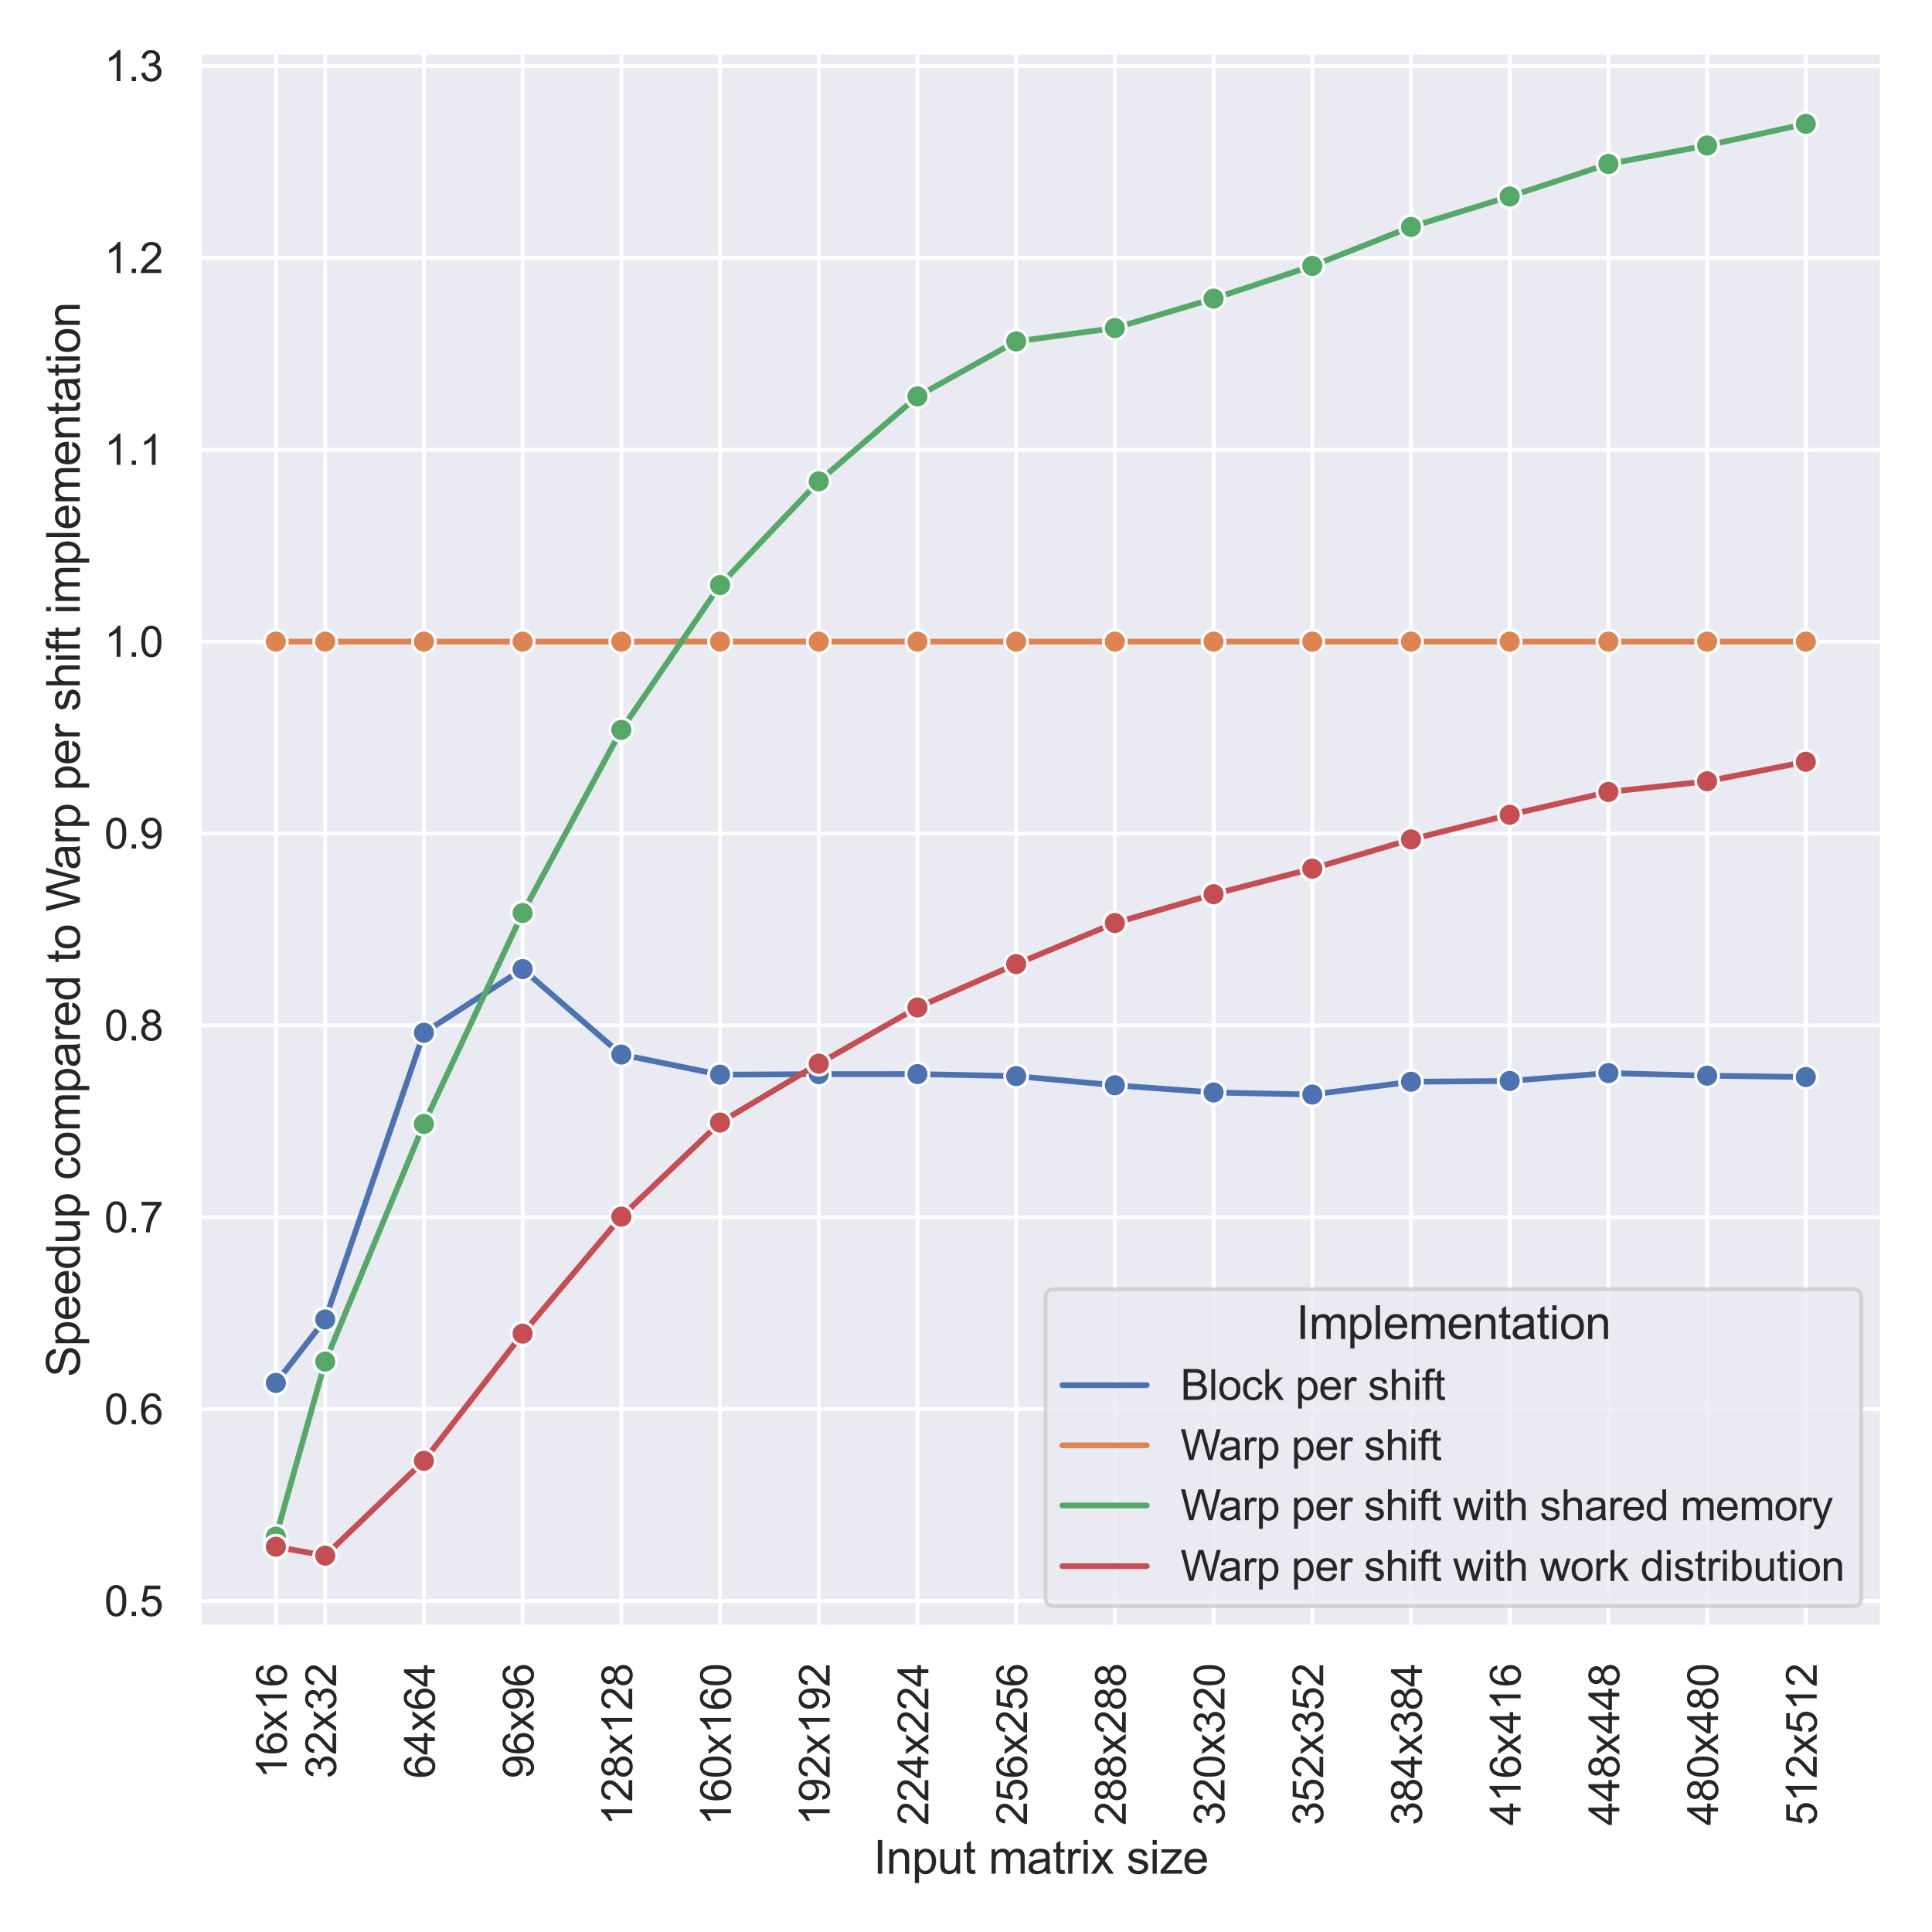 <?xml version="1.0" encoding="utf-8" standalone="no"?>
<!DOCTYPE svg PUBLIC "-//W3C//DTD SVG 1.1//EN"
  "http://www.w3.org/Graphics/SVG/1.1/DTD/svg11.dtd">
<svg xmlns:xlink="http://www.w3.org/1999/xlink" width="504pt" height="504pt" viewBox="0 0 504 504" xmlns="http://www.w3.org/2000/svg" version="1.1">
 <defs>
  <style type="text/css">*{stroke-linejoin: round; stroke-linecap: butt}</style>
 </defs>
 <g id="figure_1">
  <g id="patch_1">
   <path d="M 0 504 
L 504 504 
L 504 0 
L 0 0 
z
" style="fill: #ffffff"/>
  </g>
  <g id="axes_1">
   <g id="patch_2">
    <path d="M 52.007 424.493 
L 491.04 424.493 
L 491.04 13.628 
L 52.007 13.628 
z
" style="fill: #eaeaf2"/>
   </g>
   <g id="matplotlib.axis_1">
    <g id="xtick_1">
     <g id="line2d_1">
      <path d="M 71.963 424.493 
L 71.963 13.628 
" clip-path="url(#pae56711a77)" style="fill: none; stroke: #ffffff; stroke-linecap: round"/>
     </g>
     <g id="text_1">
      <!-- 16x16 -->
      <g style="fill: #262626" transform="translate(74.807 463.961)rotate(-90)scale(0.11 -0.11)">
       <defs>
        <path id="ArialMT-31" d="M 2384 0 
L 1822 0 
L 1822 3584 
Q 1619 3391 1289 3197 
Q 959 3003 697 2906 
L 697 3450 
Q 1169 3672 1522 3987 
Q 1875 4303 2022 4600 
L 2384 4600 
L 2384 0 
z
" transform="scale(0.016)"/>
        <path id="ArialMT-36" d="M 3184 3459 
L 2625 3416 
Q 2550 3747 2413 3897 
Q 2184 4138 1850 4138 
Q 1581 4138 1378 3988 
Q 1113 3794 959 3422 
Q 806 3050 800 2363 
Q 1003 2672 1297 2822 
Q 1591 2972 1913 2972 
Q 2475 2972 2870 2558 
Q 3266 2144 3266 1488 
Q 3266 1056 3080 686 
Q 2894 316 2569 119 
Q 2244 -78 1831 -78 
Q 1128 -78 684 439 
Q 241 956 241 2144 
Q 241 3472 731 4075 
Q 1159 4600 1884 4600 
Q 2425 4600 2770 4297 
Q 3116 3994 3184 3459 
z
M 888 1484 
Q 888 1194 1011 928 
Q 1134 663 1356 523 
Q 1578 384 1822 384 
Q 2178 384 2434 671 
Q 2691 959 2691 1453 
Q 2691 1928 2437 2201 
Q 2184 2475 1800 2475 
Q 1419 2475 1153 2201 
Q 888 1928 888 1484 
z
" transform="scale(0.016)"/>
        <path id="ArialMT-78" d="M 47 0 
L 1259 1725 
L 138 3319 
L 841 3319 
L 1350 2541 
Q 1494 2319 1581 2169 
Q 1719 2375 1834 2534 
L 2394 3319 
L 3066 3319 
L 1919 1756 
L 3153 0 
L 2463 0 
L 1781 1031 
L 1600 1309 
L 728 0 
L 47 0 
z
" transform="scale(0.016)"/>
       </defs>
       <use xlink:href="#ArialMT-31"/>
       <use xlink:href="#ArialMT-36" x="55.615"/>
       <use xlink:href="#ArialMT-78" x="111.23"/>
       <use xlink:href="#ArialMT-31" x="161.23"/>
       <use xlink:href="#ArialMT-36" x="216.846"/>
      </g>
     </g>
    </g>
    <g id="xtick_2">
     <g id="line2d_2">
      <path d="M 84.838 424.493 
L 84.838 13.628 
" clip-path="url(#pae56711a77)" style="fill: none; stroke: #ffffff; stroke-linecap: round"/>
     </g>
     <g id="text_2">
      <!-- 32x32 -->
      <g style="fill: #262626" transform="translate(87.681 463.961)rotate(-90)scale(0.11 -0.11)">
       <defs>
        <path id="ArialMT-33" d="M 269 1209 
L 831 1284 
Q 928 806 1161 595 
Q 1394 384 1728 384 
Q 2125 384 2398 659 
Q 2672 934 2672 1341 
Q 2672 1728 2419 1979 
Q 2166 2231 1775 2231 
Q 1616 2231 1378 2169 
L 1441 2663 
Q 1497 2656 1531 2656 
Q 1891 2656 2178 2843 
Q 2466 3031 2466 3422 
Q 2466 3731 2256 3934 
Q 2047 4138 1716 4138 
Q 1388 4138 1169 3931 
Q 950 3725 888 3313 
L 325 3413 
Q 428 3978 793 4289 
Q 1159 4600 1703 4600 
Q 2078 4600 2393 4439 
Q 2709 4278 2876 4000 
Q 3044 3722 3044 3409 
Q 3044 3113 2884 2869 
Q 2725 2625 2413 2481 
Q 2819 2388 3044 2092 
Q 3269 1797 3269 1353 
Q 3269 753 2831 336 
Q 2394 -81 1725 -81 
Q 1122 -81 723 278 
Q 325 638 269 1209 
z
" transform="scale(0.016)"/>
        <path id="ArialMT-32" d="M 3222 541 
L 3222 0 
L 194 0 
Q 188 203 259 391 
Q 375 700 629 1000 
Q 884 1300 1366 1694 
Q 2113 2306 2375 2664 
Q 2638 3022 2638 3341 
Q 2638 3675 2398 3904 
Q 2159 4134 1775 4134 
Q 1369 4134 1125 3890 
Q 881 3647 878 3216 
L 300 3275 
Q 359 3922 746 4261 
Q 1134 4600 1788 4600 
Q 2447 4600 2831 4234 
Q 3216 3869 3216 3328 
Q 3216 3053 3103 2787 
Q 2991 2522 2730 2228 
Q 2469 1934 1863 1422 
Q 1356 997 1212 845 
Q 1069 694 975 541 
L 3222 541 
z
" transform="scale(0.016)"/>
       </defs>
       <use xlink:href="#ArialMT-33"/>
       <use xlink:href="#ArialMT-32" x="55.615"/>
       <use xlink:href="#ArialMT-78" x="111.23"/>
       <use xlink:href="#ArialMT-33" x="161.23"/>
       <use xlink:href="#ArialMT-32" x="216.846"/>
      </g>
     </g>
    </g>
    <g id="xtick_3">
     <g id="line2d_3">
      <path d="M 110.588 424.493 
L 110.588 13.628 
" clip-path="url(#pae56711a77)" style="fill: none; stroke: #ffffff; stroke-linecap: round"/>
     </g>
     <g id="text_3">
      <!-- 64x64 -->
      <g style="fill: #262626" transform="translate(113.431 463.961)rotate(-90)scale(0.11 -0.11)">
       <defs>
        <path id="ArialMT-34" d="M 2069 0 
L 2069 1097 
L 81 1097 
L 81 1613 
L 2172 4581 
L 2631 4581 
L 2631 1613 
L 3250 1613 
L 3250 1097 
L 2631 1097 
L 2631 0 
L 2069 0 
z
M 2069 1613 
L 2069 3678 
L 634 1613 
L 2069 1613 
z
" transform="scale(0.016)"/>
       </defs>
       <use xlink:href="#ArialMT-36"/>
       <use xlink:href="#ArialMT-34" x="55.615"/>
       <use xlink:href="#ArialMT-78" x="111.23"/>
       <use xlink:href="#ArialMT-36" x="161.23"/>
       <use xlink:href="#ArialMT-34" x="216.846"/>
      </g>
     </g>
    </g>
    <g id="xtick_4">
     <g id="line2d_4">
      <path d="M 136.337 424.493 
L 136.337 13.628 
" clip-path="url(#pae56711a77)" style="fill: none; stroke: #ffffff; stroke-linecap: round"/>
     </g>
     <g id="text_4">
      <!-- 96x96 -->
      <g style="fill: #262626" transform="translate(139.181 463.961)rotate(-90)scale(0.11 -0.11)">
       <defs>
        <path id="ArialMT-39" d="M 350 1059 
L 891 1109 
Q 959 728 1153 556 
Q 1347 384 1650 384 
Q 1909 384 2104 503 
Q 2300 622 2425 820 
Q 2550 1019 2634 1356 
Q 2719 1694 2719 2044 
Q 2719 2081 2716 2156 
Q 2547 1888 2255 1720 
Q 1963 1553 1622 1553 
Q 1053 1553 659 1965 
Q 266 2378 266 3053 
Q 266 3750 677 4175 
Q 1088 4600 1706 4600 
Q 2153 4600 2523 4359 
Q 2894 4119 3086 3673 
Q 3278 3228 3278 2384 
Q 3278 1506 3087 986 
Q 2897 466 2520 194 
Q 2144 -78 1638 -78 
Q 1100 -78 759 220 
Q 419 519 350 1059 
z
M 2653 3081 
Q 2653 3566 2395 3850 
Q 2138 4134 1775 4134 
Q 1400 4134 1122 3828 
Q 844 3522 844 3034 
Q 844 2597 1108 2323 
Q 1372 2050 1759 2050 
Q 2150 2050 2401 2323 
Q 2653 2597 2653 3081 
z
" transform="scale(0.016)"/>
       </defs>
       <use xlink:href="#ArialMT-39"/>
       <use xlink:href="#ArialMT-36" x="55.615"/>
       <use xlink:href="#ArialMT-78" x="111.23"/>
       <use xlink:href="#ArialMT-39" x="161.23"/>
       <use xlink:href="#ArialMT-36" x="216.846"/>
      </g>
     </g>
    </g>
    <g id="xtick_5">
     <g id="line2d_5">
      <path d="M 162.087 424.493 
L 162.087 13.628 
" clip-path="url(#pae56711a77)" style="fill: none; stroke: #ffffff; stroke-linecap: round"/>
     </g>
     <g id="text_5">
      <!-- 128x128 -->
      <g style="fill: #262626" transform="translate(164.931 476.195)rotate(-90)scale(0.11 -0.11)">
       <defs>
        <path id="ArialMT-38" d="M 1131 2484 
Q 781 2613 612 2850 
Q 444 3088 444 3419 
Q 444 3919 803 4259 
Q 1163 4600 1759 4600 
Q 2359 4600 2725 4251 
Q 3091 3903 3091 3403 
Q 3091 3084 2923 2848 
Q 2756 2613 2416 2484 
Q 2838 2347 3058 2040 
Q 3278 1734 3278 1309 
Q 3278 722 2862 322 
Q 2447 -78 1769 -78 
Q 1091 -78 675 323 
Q 259 725 259 1325 
Q 259 1772 486 2073 
Q 713 2375 1131 2484 
z
M 1019 3438 
Q 1019 3113 1228 2906 
Q 1438 2700 1772 2700 
Q 2097 2700 2305 2904 
Q 2513 3109 2513 3406 
Q 2513 3716 2298 3927 
Q 2084 4138 1766 4138 
Q 1444 4138 1231 3931 
Q 1019 3725 1019 3438 
z
M 838 1322 
Q 838 1081 952 856 
Q 1066 631 1291 507 
Q 1516 384 1775 384 
Q 2178 384 2440 643 
Q 2703 903 2703 1303 
Q 2703 1709 2433 1975 
Q 2163 2241 1756 2241 
Q 1359 2241 1098 1978 
Q 838 1716 838 1322 
z
" transform="scale(0.016)"/>
       </defs>
       <use xlink:href="#ArialMT-31"/>
       <use xlink:href="#ArialMT-32" x="55.615"/>
       <use xlink:href="#ArialMT-38" x="111.23"/>
       <use xlink:href="#ArialMT-78" x="166.846"/>
       <use xlink:href="#ArialMT-31" x="216.846"/>
       <use xlink:href="#ArialMT-32" x="272.461"/>
       <use xlink:href="#ArialMT-38" x="328.076"/>
      </g>
     </g>
    </g>
    <g id="xtick_6">
     <g id="line2d_6">
      <path d="M 187.837 424.493 
L 187.837 13.628 
" clip-path="url(#pae56711a77)" style="fill: none; stroke: #ffffff; stroke-linecap: round"/>
     </g>
     <g id="text_6">
      <!-- 160x160 -->
      <g style="fill: #262626" transform="translate(190.68 476.195)rotate(-90)scale(0.11 -0.11)">
       <defs>
        <path id="ArialMT-30" d="M 266 2259 
Q 266 3072 433 3567 
Q 600 4063 929 4331 
Q 1259 4600 1759 4600 
Q 2128 4600 2406 4451 
Q 2684 4303 2865 4023 
Q 3047 3744 3150 3342 
Q 3253 2941 3253 2259 
Q 3253 1453 3087 958 
Q 2922 463 2592 192 
Q 2263 -78 1759 -78 
Q 1097 -78 719 397 
Q 266 969 266 2259 
z
M 844 2259 
Q 844 1131 1108 757 
Q 1372 384 1759 384 
Q 2147 384 2411 759 
Q 2675 1134 2675 2259 
Q 2675 3391 2411 3762 
Q 2147 4134 1753 4134 
Q 1366 4134 1134 3806 
Q 844 3388 844 2259 
z
" transform="scale(0.016)"/>
       </defs>
       <use xlink:href="#ArialMT-31"/>
       <use xlink:href="#ArialMT-36" x="55.615"/>
       <use xlink:href="#ArialMT-30" x="111.23"/>
       <use xlink:href="#ArialMT-78" x="166.846"/>
       <use xlink:href="#ArialMT-31" x="216.846"/>
       <use xlink:href="#ArialMT-36" x="272.461"/>
       <use xlink:href="#ArialMT-30" x="328.076"/>
      </g>
     </g>
    </g>
    <g id="xtick_7">
     <g id="line2d_7">
      <path d="M 213.587 424.493 
L 213.587 13.628 
" clip-path="url(#pae56711a77)" style="fill: none; stroke: #ffffff; stroke-linecap: round"/>
     </g>
     <g id="text_7">
      <!-- 192x192 -->
      <g style="fill: #262626" transform="translate(216.43 476.195)rotate(-90)scale(0.11 -0.11)">
       <use xlink:href="#ArialMT-31"/>
       <use xlink:href="#ArialMT-39" x="55.615"/>
       <use xlink:href="#ArialMT-32" x="111.23"/>
       <use xlink:href="#ArialMT-78" x="166.846"/>
       <use xlink:href="#ArialMT-31" x="216.846"/>
       <use xlink:href="#ArialMT-39" x="272.461"/>
       <use xlink:href="#ArialMT-32" x="328.076"/>
      </g>
     </g>
    </g>
    <g id="xtick_8">
     <g id="line2d_8">
      <path d="M 239.336 424.493 
L 239.336 13.628 
" clip-path="url(#pae56711a77)" style="fill: none; stroke: #ffffff; stroke-linecap: round"/>
     </g>
     <g id="text_8">
      <!-- 224x224 -->
      <g style="fill: #262626" transform="translate(242.18 476.195)rotate(-90)scale(0.11 -0.11)">
       <use xlink:href="#ArialMT-32"/>
       <use xlink:href="#ArialMT-32" x="55.615"/>
       <use xlink:href="#ArialMT-34" x="111.23"/>
       <use xlink:href="#ArialMT-78" x="166.846"/>
       <use xlink:href="#ArialMT-32" x="216.846"/>
       <use xlink:href="#ArialMT-32" x="272.461"/>
       <use xlink:href="#ArialMT-34" x="328.076"/>
      </g>
     </g>
    </g>
    <g id="xtick_9">
     <g id="line2d_9">
      <path d="M 265.086 424.493 
L 265.086 13.628 
" clip-path="url(#pae56711a77)" style="fill: none; stroke: #ffffff; stroke-linecap: round"/>
     </g>
     <g id="text_9">
      <!-- 256x256 -->
      <g style="fill: #262626" transform="translate(267.93 476.195)rotate(-90)scale(0.11 -0.11)">
       <defs>
        <path id="ArialMT-35" d="M 266 1200 
L 856 1250 
Q 922 819 1161 601 
Q 1400 384 1738 384 
Q 2144 384 2425 690 
Q 2706 997 2706 1503 
Q 2706 1984 2436 2262 
Q 2166 2541 1728 2541 
Q 1456 2541 1237 2417 
Q 1019 2294 894 2097 
L 366 2166 
L 809 4519 
L 3088 4519 
L 3088 3981 
L 1259 3981 
L 1013 2750 
Q 1425 3038 1878 3038 
Q 2478 3038 2890 2622 
Q 3303 2206 3303 1553 
Q 3303 931 2941 478 
Q 2500 -78 1738 -78 
Q 1113 -78 717 272 
Q 322 622 266 1200 
z
" transform="scale(0.016)"/>
       </defs>
       <use xlink:href="#ArialMT-32"/>
       <use xlink:href="#ArialMT-35" x="55.615"/>
       <use xlink:href="#ArialMT-36" x="111.23"/>
       <use xlink:href="#ArialMT-78" x="166.846"/>
       <use xlink:href="#ArialMT-32" x="216.846"/>
       <use xlink:href="#ArialMT-35" x="272.461"/>
       <use xlink:href="#ArialMT-36" x="328.076"/>
      </g>
     </g>
    </g>
    <g id="xtick_10">
     <g id="line2d_10">
      <path d="M 290.836 424.493 
L 290.836 13.628 
" clip-path="url(#pae56711a77)" style="fill: none; stroke: #ffffff; stroke-linecap: round"/>
     </g>
     <g id="text_10">
      <!-- 288x288 -->
      <g style="fill: #262626" transform="translate(293.679 476.195)rotate(-90)scale(0.11 -0.11)">
       <use xlink:href="#ArialMT-32"/>
       <use xlink:href="#ArialMT-38" x="55.615"/>
       <use xlink:href="#ArialMT-38" x="111.23"/>
       <use xlink:href="#ArialMT-78" x="166.846"/>
       <use xlink:href="#ArialMT-32" x="216.846"/>
       <use xlink:href="#ArialMT-38" x="272.461"/>
       <use xlink:href="#ArialMT-38" x="328.076"/>
      </g>
     </g>
    </g>
    <g id="xtick_11">
     <g id="line2d_11">
      <path d="M 316.585 424.493 
L 316.585 13.628 
" clip-path="url(#pae56711a77)" style="fill: none; stroke: #ffffff; stroke-linecap: round"/>
     </g>
     <g id="text_11">
      <!-- 320x320 -->
      <g style="fill: #262626" transform="translate(319.429 476.195)rotate(-90)scale(0.11 -0.11)">
       <use xlink:href="#ArialMT-33"/>
       <use xlink:href="#ArialMT-32" x="55.615"/>
       <use xlink:href="#ArialMT-30" x="111.23"/>
       <use xlink:href="#ArialMT-78" x="166.846"/>
       <use xlink:href="#ArialMT-33" x="216.846"/>
       <use xlink:href="#ArialMT-32" x="272.461"/>
       <use xlink:href="#ArialMT-30" x="328.076"/>
      </g>
     </g>
    </g>
    <g id="xtick_12">
     <g id="line2d_12">
      <path d="M 342.335 424.493 
L 342.335 13.628 
" clip-path="url(#pae56711a77)" style="fill: none; stroke: #ffffff; stroke-linecap: round"/>
     </g>
     <g id="text_12">
      <!-- 352x352 -->
      <g style="fill: #262626" transform="translate(345.179 476.195)rotate(-90)scale(0.11 -0.11)">
       <use xlink:href="#ArialMT-33"/>
       <use xlink:href="#ArialMT-35" x="55.615"/>
       <use xlink:href="#ArialMT-32" x="111.23"/>
       <use xlink:href="#ArialMT-78" x="166.846"/>
       <use xlink:href="#ArialMT-33" x="216.846"/>
       <use xlink:href="#ArialMT-35" x="272.461"/>
       <use xlink:href="#ArialMT-32" x="328.076"/>
      </g>
     </g>
    </g>
    <g id="xtick_13">
     <g id="line2d_13">
      <path d="M 368.085 424.493 
L 368.085 13.628 
" clip-path="url(#pae56711a77)" style="fill: none; stroke: #ffffff; stroke-linecap: round"/>
     </g>
     <g id="text_13">
      <!-- 384x384 -->
      <g style="fill: #262626" transform="translate(370.929 476.195)rotate(-90)scale(0.11 -0.11)">
       <use xlink:href="#ArialMT-33"/>
       <use xlink:href="#ArialMT-38" x="55.615"/>
       <use xlink:href="#ArialMT-34" x="111.23"/>
       <use xlink:href="#ArialMT-78" x="166.846"/>
       <use xlink:href="#ArialMT-33" x="216.846"/>
       <use xlink:href="#ArialMT-38" x="272.461"/>
       <use xlink:href="#ArialMT-34" x="328.076"/>
      </g>
     </g>
    </g>
    <g id="xtick_14">
     <g id="line2d_14">
      <path d="M 393.835 424.493 
L 393.835 13.628 
" clip-path="url(#pae56711a77)" style="fill: none; stroke: #ffffff; stroke-linecap: round"/>
     </g>
     <g id="text_14">
      <!-- 416x416 -->
      <g style="fill: #262626" transform="translate(396.678 476.195)rotate(-90)scale(0.11 -0.11)">
       <use xlink:href="#ArialMT-34"/>
       <use xlink:href="#ArialMT-31" x="55.615"/>
       <use xlink:href="#ArialMT-36" x="111.23"/>
       <use xlink:href="#ArialMT-78" x="166.846"/>
       <use xlink:href="#ArialMT-34" x="216.846"/>
       <use xlink:href="#ArialMT-31" x="272.461"/>
       <use xlink:href="#ArialMT-36" x="328.076"/>
      </g>
     </g>
    </g>
    <g id="xtick_15">
     <g id="line2d_15">
      <path d="M 419.584 424.493 
L 419.584 13.628 
" clip-path="url(#pae56711a77)" style="fill: none; stroke: #ffffff; stroke-linecap: round"/>
     </g>
     <g id="text_15">
      <!-- 448x448 -->
      <g style="fill: #262626" transform="translate(422.428 476.195)rotate(-90)scale(0.11 -0.11)">
       <use xlink:href="#ArialMT-34"/>
       <use xlink:href="#ArialMT-34" x="55.615"/>
       <use xlink:href="#ArialMT-38" x="111.23"/>
       <use xlink:href="#ArialMT-78" x="166.846"/>
       <use xlink:href="#ArialMT-34" x="216.846"/>
       <use xlink:href="#ArialMT-34" x="272.461"/>
       <use xlink:href="#ArialMT-38" x="328.076"/>
      </g>
     </g>
    </g>
    <g id="xtick_16">
     <g id="line2d_16">
      <path d="M 445.334 424.493 
L 445.334 13.628 
" clip-path="url(#pae56711a77)" style="fill: none; stroke: #ffffff; stroke-linecap: round"/>
     </g>
     <g id="text_16">
      <!-- 480x480 -->
      <g style="fill: #262626" transform="translate(448.178 476.195)rotate(-90)scale(0.11 -0.11)">
       <use xlink:href="#ArialMT-34"/>
       <use xlink:href="#ArialMT-38" x="55.615"/>
       <use xlink:href="#ArialMT-30" x="111.23"/>
       <use xlink:href="#ArialMT-78" x="166.846"/>
       <use xlink:href="#ArialMT-34" x="216.846"/>
       <use xlink:href="#ArialMT-38" x="272.461"/>
       <use xlink:href="#ArialMT-30" x="328.076"/>
      </g>
     </g>
    </g>
    <g id="xtick_17">
     <g id="line2d_17">
      <path d="M 471.084 424.493 
L 471.084 13.628 
" clip-path="url(#pae56711a77)" style="fill: none; stroke: #ffffff; stroke-linecap: round"/>
     </g>
     <g id="text_17">
      <!-- 512x512 -->
      <g style="fill: #262626" transform="translate(473.928 476.195)rotate(-90)scale(0.11 -0.11)">
       <use xlink:href="#ArialMT-35"/>
       <use xlink:href="#ArialMT-31" x="55.615"/>
       <use xlink:href="#ArialMT-32" x="111.23"/>
       <use xlink:href="#ArialMT-78" x="166.846"/>
       <use xlink:href="#ArialMT-35" x="216.846"/>
       <use xlink:href="#ArialMT-31" x="272.461"/>
       <use xlink:href="#ArialMT-32" x="328.076"/>
      </g>
     </g>
    </g>
    <g id="text_18">
     <!-- Input matrix size -->
     <g style="fill: #262626" transform="translate(227.844 488.785)scale(0.12 -0.12)">
      <defs>
       <path id="ArialMT-49" d="M 597 0 
L 597 4581 
L 1203 4581 
L 1203 0 
L 597 0 
z
" transform="scale(0.016)"/>
       <path id="ArialMT-6e" d="M 422 0 
L 422 3319 
L 928 3319 
L 928 2847 
Q 1294 3394 1984 3394 
Q 2284 3394 2536 3286 
Q 2788 3178 2913 3003 
Q 3038 2828 3088 2588 
Q 3119 2431 3119 2041 
L 3119 0 
L 2556 0 
L 2556 2019 
Q 2556 2363 2490 2533 
Q 2425 2703 2258 2804 
Q 2091 2906 1866 2906 
Q 1506 2906 1245 2678 
Q 984 2450 984 1813 
L 984 0 
L 422 0 
z
" transform="scale(0.016)"/>
       <path id="ArialMT-70" d="M 422 -1272 
L 422 3319 
L 934 3319 
L 934 2888 
Q 1116 3141 1344 3267 
Q 1572 3394 1897 3394 
Q 2322 3394 2647 3175 
Q 2972 2956 3137 2557 
Q 3303 2159 3303 1684 
Q 3303 1175 3120 767 
Q 2938 359 2589 142 
Q 2241 -75 1856 -75 
Q 1575 -75 1351 44 
Q 1128 163 984 344 
L 984 -1272 
L 422 -1272 
z
M 931 1641 
Q 931 1000 1190 694 
Q 1450 388 1819 388 
Q 2194 388 2461 705 
Q 2728 1022 2728 1688 
Q 2728 2322 2467 2637 
Q 2206 2953 1844 2953 
Q 1484 2953 1207 2617 
Q 931 2281 931 1641 
z
" transform="scale(0.016)"/>
       <path id="ArialMT-75" d="M 2597 0 
L 2597 488 
Q 2209 -75 1544 -75 
Q 1250 -75 995 37 
Q 741 150 617 320 
Q 494 491 444 738 
Q 409 903 409 1263 
L 409 3319 
L 972 3319 
L 972 1478 
Q 972 1038 1006 884 
Q 1059 663 1231 536 
Q 1403 409 1656 409 
Q 1909 409 2131 539 
Q 2353 669 2445 892 
Q 2538 1116 2538 1541 
L 2538 3319 
L 3100 3319 
L 3100 0 
L 2597 0 
z
" transform="scale(0.016)"/>
       <path id="ArialMT-74" d="M 1650 503 
L 1731 6 
Q 1494 -44 1306 -44 
Q 1000 -44 831 53 
Q 663 150 594 308 
Q 525 466 525 972 
L 525 2881 
L 113 2881 
L 113 3319 
L 525 3319 
L 525 4141 
L 1084 4478 
L 1084 3319 
L 1650 3319 
L 1650 2881 
L 1084 2881 
L 1084 941 
Q 1084 700 1114 631 
Q 1144 563 1211 522 
Q 1278 481 1403 481 
Q 1497 481 1650 503 
z
" transform="scale(0.016)"/>
       <path id="ArialMT-20" transform="scale(0.016)"/>
       <path id="ArialMT-6d" d="M 422 0 
L 422 3319 
L 925 3319 
L 925 2853 
Q 1081 3097 1340 3245 
Q 1600 3394 1931 3394 
Q 2300 3394 2536 3241 
Q 2772 3088 2869 2813 
Q 3263 3394 3894 3394 
Q 4388 3394 4653 3120 
Q 4919 2847 4919 2278 
L 4919 0 
L 4359 0 
L 4359 2091 
Q 4359 2428 4304 2576 
Q 4250 2725 4106 2815 
Q 3963 2906 3769 2906 
Q 3419 2906 3187 2673 
Q 2956 2441 2956 1928 
L 2956 0 
L 2394 0 
L 2394 2156 
Q 2394 2531 2256 2718 
Q 2119 2906 1806 2906 
Q 1569 2906 1367 2781 
Q 1166 2656 1075 2415 
Q 984 2175 984 1722 
L 984 0 
L 422 0 
z
" transform="scale(0.016)"/>
       <path id="ArialMT-61" d="M 2588 409 
Q 2275 144 1986 34 
Q 1697 -75 1366 -75 
Q 819 -75 525 192 
Q 231 459 231 875 
Q 231 1119 342 1320 
Q 453 1522 633 1644 
Q 813 1766 1038 1828 
Q 1203 1872 1538 1913 
Q 2219 1994 2541 2106 
Q 2544 2222 2544 2253 
Q 2544 2597 2384 2738 
Q 2169 2928 1744 2928 
Q 1347 2928 1158 2789 
Q 969 2650 878 2297 
L 328 2372 
Q 403 2725 575 2942 
Q 747 3159 1072 3276 
Q 1397 3394 1825 3394 
Q 2250 3394 2515 3294 
Q 2781 3194 2906 3042 
Q 3031 2891 3081 2659 
Q 3109 2516 3109 2141 
L 3109 1391 
Q 3109 606 3145 398 
Q 3181 191 3288 0 
L 2700 0 
Q 2613 175 2588 409 
z
M 2541 1666 
Q 2234 1541 1622 1453 
Q 1275 1403 1131 1340 
Q 988 1278 909 1158 
Q 831 1038 831 891 
Q 831 666 1001 516 
Q 1172 366 1500 366 
Q 1825 366 2078 508 
Q 2331 650 2450 897 
Q 2541 1088 2541 1459 
L 2541 1666 
z
" transform="scale(0.016)"/>
       <path id="ArialMT-72" d="M 416 0 
L 416 3319 
L 922 3319 
L 922 2816 
Q 1116 3169 1280 3281 
Q 1444 3394 1641 3394 
Q 1925 3394 2219 3213 
L 2025 2691 
Q 1819 2813 1613 2813 
Q 1428 2813 1281 2702 
Q 1134 2591 1072 2394 
Q 978 2094 978 1738 
L 978 0 
L 416 0 
z
" transform="scale(0.016)"/>
       <path id="ArialMT-69" d="M 425 3934 
L 425 4581 
L 988 4581 
L 988 3934 
L 425 3934 
z
M 425 0 
L 425 3319 
L 988 3319 
L 988 0 
L 425 0 
z
" transform="scale(0.016)"/>
       <path id="ArialMT-73" d="M 197 991 
L 753 1078 
Q 800 744 1014 566 
Q 1228 388 1613 388 
Q 2000 388 2187 545 
Q 2375 703 2375 916 
Q 2375 1106 2209 1216 
Q 2094 1291 1634 1406 
Q 1016 1563 777 1677 
Q 538 1791 414 1992 
Q 291 2194 291 2438 
Q 291 2659 392 2848 
Q 494 3038 669 3163 
Q 800 3259 1026 3326 
Q 1253 3394 1513 3394 
Q 1903 3394 2198 3281 
Q 2494 3169 2634 2976 
Q 2775 2784 2828 2463 
L 2278 2388 
Q 2241 2644 2061 2787 
Q 1881 2931 1553 2931 
Q 1166 2931 1000 2803 
Q 834 2675 834 2503 
Q 834 2394 903 2306 
Q 972 2216 1119 2156 
Q 1203 2125 1616 2013 
Q 2213 1853 2448 1751 
Q 2684 1650 2818 1456 
Q 2953 1263 2953 975 
Q 2953 694 2789 445 
Q 2625 197 2315 61 
Q 2006 -75 1616 -75 
Q 969 -75 630 194 
Q 291 463 197 991 
z
" transform="scale(0.016)"/>
       <path id="ArialMT-7a" d="M 125 0 
L 125 456 
L 2238 2881 
Q 1878 2863 1603 2863 
L 250 2863 
L 250 3319 
L 2963 3319 
L 2963 2947 
L 1166 841 
L 819 456 
Q 1197 484 1528 484 
L 3063 484 
L 3063 0 
L 125 0 
z
" transform="scale(0.016)"/>
       <path id="ArialMT-65" d="M 2694 1069 
L 3275 997 
Q 3138 488 2766 206 
Q 2394 -75 1816 -75 
Q 1088 -75 661 373 
Q 234 822 234 1631 
Q 234 2469 665 2931 
Q 1097 3394 1784 3394 
Q 2450 3394 2872 2941 
Q 3294 2488 3294 1666 
Q 3294 1616 3291 1516 
L 816 1516 
Q 847 969 1125 678 
Q 1403 388 1819 388 
Q 2128 388 2347 550 
Q 2566 713 2694 1069 
z
M 847 1978 
L 2700 1978 
Q 2663 2397 2488 2606 
Q 2219 2931 1791 2931 
Q 1403 2931 1139 2672 
Q 875 2413 847 1978 
z
" transform="scale(0.016)"/>
      </defs>
      <use xlink:href="#ArialMT-49"/>
      <use xlink:href="#ArialMT-6e" x="27.783"/>
      <use xlink:href="#ArialMT-70" x="83.398"/>
      <use xlink:href="#ArialMT-75" x="139.014"/>
      <use xlink:href="#ArialMT-74" x="194.629"/>
      <use xlink:href="#ArialMT-20" x="222.412"/>
      <use xlink:href="#ArialMT-6d" x="250.195"/>
      <use xlink:href="#ArialMT-61" x="333.496"/>
      <use xlink:href="#ArialMT-74" x="389.111"/>
      <use xlink:href="#ArialMT-72" x="416.895"/>
      <use xlink:href="#ArialMT-69" x="450.195"/>
      <use xlink:href="#ArialMT-78" x="472.412"/>
      <use xlink:href="#ArialMT-20" x="522.412"/>
      <use xlink:href="#ArialMT-73" x="550.195"/>
      <use xlink:href="#ArialMT-69" x="600.195"/>
      <use xlink:href="#ArialMT-7a" x="622.412"/>
      <use xlink:href="#ArialMT-65" x="672.412"/>
     </g>
    </g>
   </g>
   <g id="matplotlib.axis_2">
    <g id="ytick_1">
     <g id="line2d_18">
      <path d="M 52.007 417.641 
L 491.04 417.641 
" clip-path="url(#pae56711a77)" style="fill: none; stroke: #ffffff; stroke-linecap: round"/>
     </g>
     <g id="text_19">
      <!-- 0.5 -->
      <g style="fill: #262626" transform="translate(27.217 421.578)scale(0.11 -0.11)">
       <defs>
        <path id="ArialMT-2e" d="M 581 0 
L 581 641 
L 1222 641 
L 1222 0 
L 581 0 
z
" transform="scale(0.016)"/>
       </defs>
       <use xlink:href="#ArialMT-30"/>
       <use xlink:href="#ArialMT-2e" x="55.615"/>
       <use xlink:href="#ArialMT-35" x="83.398"/>
      </g>
     </g>
    </g>
    <g id="ytick_2">
     <g id="line2d_19">
      <path d="M 52.007 367.589 
L 491.04 367.589 
" clip-path="url(#pae56711a77)" style="fill: none; stroke: #ffffff; stroke-linecap: round"/>
     </g>
     <g id="text_20">
      <!-- 0.6 -->
      <g style="fill: #262626" transform="translate(27.217 371.526)scale(0.11 -0.11)">
       <use xlink:href="#ArialMT-30"/>
       <use xlink:href="#ArialMT-2e" x="55.615"/>
       <use xlink:href="#ArialMT-36" x="83.398"/>
      </g>
     </g>
    </g>
    <g id="ytick_3">
     <g id="line2d_20">
      <path d="M 52.007 317.537 
L 491.04 317.537 
" clip-path="url(#pae56711a77)" style="fill: none; stroke: #ffffff; stroke-linecap: round"/>
     </g>
     <g id="text_21">
      <!-- 0.7 -->
      <g style="fill: #262626" transform="translate(27.217 321.474)scale(0.11 -0.11)">
       <defs>
        <path id="ArialMT-37" d="M 303 3981 
L 303 4522 
L 3269 4522 
L 3269 4084 
Q 2831 3619 2401 2847 
Q 1972 2075 1738 1259 
Q 1569 684 1522 0 
L 944 0 
Q 953 541 1156 1306 
Q 1359 2072 1739 2783 
Q 2119 3494 2547 3981 
L 303 3981 
z
" transform="scale(0.016)"/>
       </defs>
       <use xlink:href="#ArialMT-30"/>
       <use xlink:href="#ArialMT-2e" x="55.615"/>
       <use xlink:href="#ArialMT-37" x="83.398"/>
      </g>
     </g>
    </g>
    <g id="ytick_4">
     <g id="line2d_21">
      <path d="M 52.007 267.485 
L 491.04 267.485 
" clip-path="url(#pae56711a77)" style="fill: none; stroke: #ffffff; stroke-linecap: round"/>
     </g>
     <g id="text_22">
      <!-- 0.8 -->
      <g style="fill: #262626" transform="translate(27.217 271.422)scale(0.11 -0.11)">
       <use xlink:href="#ArialMT-30"/>
       <use xlink:href="#ArialMT-2e" x="55.615"/>
       <use xlink:href="#ArialMT-38" x="83.398"/>
      </g>
     </g>
    </g>
    <g id="ytick_5">
     <g id="line2d_22">
      <path d="M 52.007 217.433 
L 491.04 217.433 
" clip-path="url(#pae56711a77)" style="fill: none; stroke: #ffffff; stroke-linecap: round"/>
     </g>
     <g id="text_23">
      <!-- 0.9 -->
      <g style="fill: #262626" transform="translate(27.217 221.37)scale(0.11 -0.11)">
       <use xlink:href="#ArialMT-30"/>
       <use xlink:href="#ArialMT-2e" x="55.615"/>
       <use xlink:href="#ArialMT-39" x="83.398"/>
      </g>
     </g>
    </g>
    <g id="ytick_6">
     <g id="line2d_23">
      <path d="M 52.007 167.381 
L 491.04 167.381 
" clip-path="url(#pae56711a77)" style="fill: none; stroke: #ffffff; stroke-linecap: round"/>
     </g>
     <g id="text_24">
      <!-- 1.0 -->
      <g style="fill: #262626" transform="translate(27.217 171.318)scale(0.11 -0.11)">
       <use xlink:href="#ArialMT-31"/>
       <use xlink:href="#ArialMT-2e" x="55.615"/>
       <use xlink:href="#ArialMT-30" x="83.398"/>
      </g>
     </g>
    </g>
    <g id="ytick_7">
     <g id="line2d_24">
      <path d="M 52.007 117.33 
L 491.04 117.33 
" clip-path="url(#pae56711a77)" style="fill: none; stroke: #ffffff; stroke-linecap: round"/>
     </g>
     <g id="text_25">
      <!-- 1.1 -->
      <g style="fill: #262626" transform="translate(27.217 121.266)scale(0.11 -0.11)">
       <use xlink:href="#ArialMT-31"/>
       <use xlink:href="#ArialMT-2e" x="55.615"/>
       <use xlink:href="#ArialMT-31" x="83.398"/>
      </g>
     </g>
    </g>
    <g id="ytick_8">
     <g id="line2d_25">
      <path d="M 52.007 67.278 
L 491.04 67.278 
" clip-path="url(#pae56711a77)" style="fill: none; stroke: #ffffff; stroke-linecap: round"/>
     </g>
     <g id="text_26">
      <!-- 1.2 -->
      <g style="fill: #262626" transform="translate(27.217 71.214)scale(0.11 -0.11)">
       <use xlink:href="#ArialMT-31"/>
       <use xlink:href="#ArialMT-2e" x="55.615"/>
       <use xlink:href="#ArialMT-32" x="83.398"/>
      </g>
     </g>
    </g>
    <g id="ytick_9">
     <g id="line2d_26">
      <path d="M 52.007 17.226 
L 491.04 17.226 
" clip-path="url(#pae56711a77)" style="fill: none; stroke: #ffffff; stroke-linecap: round"/>
     </g>
     <g id="text_27">
      <!-- 1.3 -->
      <g style="fill: #262626" transform="translate(27.217 21.163)scale(0.11 -0.11)">
       <use xlink:href="#ArialMT-31"/>
       <use xlink:href="#ArialMT-2e" x="55.615"/>
       <use xlink:href="#ArialMT-33" x="83.398"/>
      </g>
     </g>
    </g>
    <g id="text_28">
     <!-- Speedup compared to Warp per shift implementation -->
     <g style="fill: #262626" transform="translate(20.832 359.234)rotate(-90)scale(0.12 -0.12)">
      <defs>
       <path id="ArialMT-53" d="M 288 1472 
L 859 1522 
Q 900 1178 1048 958 
Q 1197 738 1509 602 
Q 1822 466 2213 466 
Q 2559 466 2825 569 
Q 3091 672 3220 851 
Q 3350 1031 3350 1244 
Q 3350 1459 3225 1620 
Q 3100 1781 2813 1891 
Q 2628 1963 1997 2114 
Q 1366 2266 1113 2400 
Q 784 2572 623 2826 
Q 463 3081 463 3397 
Q 463 3744 659 4045 
Q 856 4347 1234 4503 
Q 1613 4659 2075 4659 
Q 2584 4659 2973 4495 
Q 3363 4331 3572 4012 
Q 3781 3694 3797 3291 
L 3216 3247 
Q 3169 3681 2898 3903 
Q 2628 4125 2100 4125 
Q 1550 4125 1298 3923 
Q 1047 3722 1047 3438 
Q 1047 3191 1225 3031 
Q 1400 2872 2139 2705 
Q 2878 2538 3153 2413 
Q 3553 2228 3743 1945 
Q 3934 1663 3934 1294 
Q 3934 928 3725 604 
Q 3516 281 3123 101 
Q 2731 -78 2241 -78 
Q 1619 -78 1198 103 
Q 778 284 539 648 
Q 300 1013 288 1472 
z
" transform="scale(0.016)"/>
       <path id="ArialMT-64" d="M 2575 0 
L 2575 419 
Q 2259 -75 1647 -75 
Q 1250 -75 917 144 
Q 584 363 401 755 
Q 219 1147 219 1656 
Q 219 2153 384 2558 
Q 550 2963 881 3178 
Q 1213 3394 1622 3394 
Q 1922 3394 2156 3267 
Q 2391 3141 2538 2938 
L 2538 4581 
L 3097 4581 
L 3097 0 
L 2575 0 
z
M 797 1656 
Q 797 1019 1065 703 
Q 1334 388 1700 388 
Q 2069 388 2326 689 
Q 2584 991 2584 1609 
Q 2584 2291 2321 2609 
Q 2059 2928 1675 2928 
Q 1300 2928 1048 2622 
Q 797 2316 797 1656 
z
" transform="scale(0.016)"/>
       <path id="ArialMT-63" d="M 2588 1216 
L 3141 1144 
Q 3050 572 2676 248 
Q 2303 -75 1759 -75 
Q 1078 -75 664 370 
Q 250 816 250 1647 
Q 250 2184 428 2587 
Q 606 2991 970 3192 
Q 1334 3394 1763 3394 
Q 2303 3394 2647 3120 
Q 2991 2847 3088 2344 
L 2541 2259 
Q 2463 2594 2264 2762 
Q 2066 2931 1784 2931 
Q 1359 2931 1093 2626 
Q 828 2322 828 1663 
Q 828 994 1084 691 
Q 1341 388 1753 388 
Q 2084 388 2306 591 
Q 2528 794 2588 1216 
z
" transform="scale(0.016)"/>
       <path id="ArialMT-6f" d="M 213 1659 
Q 213 2581 725 3025 
Q 1153 3394 1769 3394 
Q 2453 3394 2887 2945 
Q 3322 2497 3322 1706 
Q 3322 1066 3130 698 
Q 2938 331 2570 128 
Q 2203 -75 1769 -75 
Q 1072 -75 642 372 
Q 213 819 213 1659 
z
M 791 1659 
Q 791 1022 1069 705 
Q 1347 388 1769 388 
Q 2188 388 2466 706 
Q 2744 1025 2744 1678 
Q 2744 2294 2464 2611 
Q 2184 2928 1769 2928 
Q 1347 2928 1069 2612 
Q 791 2297 791 1659 
z
" transform="scale(0.016)"/>
       <path id="ArialMT-57" d="M 1294 0 
L 78 4581 
L 700 4581 
L 1397 1578 
Q 1509 1106 1591 641 
Q 1766 1375 1797 1488 
L 2669 4581 
L 3400 4581 
L 4056 2263 
Q 4303 1400 4413 641 
Q 4500 1075 4641 1638 
L 5359 4581 
L 5969 4581 
L 4713 0 
L 4128 0 
L 3163 3491 
Q 3041 3928 3019 4028 
Q 2947 3713 2884 3491 
L 1913 0 
L 1294 0 
z
" transform="scale(0.016)"/>
       <path id="ArialMT-68" d="M 422 0 
L 422 4581 
L 984 4581 
L 984 2938 
Q 1378 3394 1978 3394 
Q 2347 3394 2619 3248 
Q 2891 3103 3008 2847 
Q 3125 2591 3125 2103 
L 3125 0 
L 2563 0 
L 2563 2103 
Q 2563 2525 2380 2717 
Q 2197 2909 1863 2909 
Q 1613 2909 1392 2779 
Q 1172 2650 1078 2428 
Q 984 2206 984 1816 
L 984 0 
L 422 0 
z
" transform="scale(0.016)"/>
       <path id="ArialMT-66" d="M 556 0 
L 556 2881 
L 59 2881 
L 59 3319 
L 556 3319 
L 556 3672 
Q 556 4006 616 4169 
Q 697 4388 901 4523 
Q 1106 4659 1475 4659 
Q 1713 4659 2000 4603 
L 1916 4113 
Q 1741 4144 1584 4144 
Q 1328 4144 1222 4034 
Q 1116 3925 1116 3625 
L 1116 3319 
L 1763 3319 
L 1763 2881 
L 1116 2881 
L 1116 0 
L 556 0 
z
" transform="scale(0.016)"/>
       <path id="ArialMT-6c" d="M 409 0 
L 409 4581 
L 972 4581 
L 972 0 
L 409 0 
z
" transform="scale(0.016)"/>
      </defs>
      <use xlink:href="#ArialMT-53"/>
      <use xlink:href="#ArialMT-70" x="66.699"/>
      <use xlink:href="#ArialMT-65" x="122.314"/>
      <use xlink:href="#ArialMT-65" x="177.93"/>
      <use xlink:href="#ArialMT-64" x="233.545"/>
      <use xlink:href="#ArialMT-75" x="289.16"/>
      <use xlink:href="#ArialMT-70" x="344.775"/>
      <use xlink:href="#ArialMT-20" x="400.391"/>
      <use xlink:href="#ArialMT-63" x="428.174"/>
      <use xlink:href="#ArialMT-6f" x="478.174"/>
      <use xlink:href="#ArialMT-6d" x="533.789"/>
      <use xlink:href="#ArialMT-70" x="617.09"/>
      <use xlink:href="#ArialMT-61" x="672.705"/>
      <use xlink:href="#ArialMT-72" x="728.32"/>
      <use xlink:href="#ArialMT-65" x="761.621"/>
      <use xlink:href="#ArialMT-64" x="817.236"/>
      <use xlink:href="#ArialMT-20" x="872.852"/>
      <use xlink:href="#ArialMT-74" x="900.635"/>
      <use xlink:href="#ArialMT-6f" x="928.418"/>
      <use xlink:href="#ArialMT-20" x="984.033"/>
      <use xlink:href="#ArialMT-57" x="1011.816"/>
      <use xlink:href="#ArialMT-61" x="1102.451"/>
      <use xlink:href="#ArialMT-72" x="1158.066"/>
      <use xlink:href="#ArialMT-70" x="1191.367"/>
      <use xlink:href="#ArialMT-20" x="1246.982"/>
      <use xlink:href="#ArialMT-70" x="1274.766"/>
      <use xlink:href="#ArialMT-65" x="1330.381"/>
      <use xlink:href="#ArialMT-72" x="1385.996"/>
      <use xlink:href="#ArialMT-20" x="1419.297"/>
      <use xlink:href="#ArialMT-73" x="1447.08"/>
      <use xlink:href="#ArialMT-68" x="1497.08"/>
      <use xlink:href="#ArialMT-69" x="1552.695"/>
      <use xlink:href="#ArialMT-66" x="1574.912"/>
      <use xlink:href="#ArialMT-74" x="1602.695"/>
      <use xlink:href="#ArialMT-20" x="1630.479"/>
      <use xlink:href="#ArialMT-69" x="1658.262"/>
      <use xlink:href="#ArialMT-6d" x="1680.479"/>
      <use xlink:href="#ArialMT-70" x="1763.779"/>
      <use xlink:href="#ArialMT-6c" x="1819.395"/>
      <use xlink:href="#ArialMT-65" x="1841.611"/>
      <use xlink:href="#ArialMT-6d" x="1897.227"/>
      <use xlink:href="#ArialMT-65" x="1980.527"/>
      <use xlink:href="#ArialMT-6e" x="2036.143"/>
      <use xlink:href="#ArialMT-74" x="2091.758"/>
      <use xlink:href="#ArialMT-61" x="2119.541"/>
      <use xlink:href="#ArialMT-74" x="2175.156"/>
      <use xlink:href="#ArialMT-69" x="2202.939"/>
      <use xlink:href="#ArialMT-6f" x="2225.156"/>
      <use xlink:href="#ArialMT-6e" x="2280.771"/>
     </g>
    </g>
   </g>
   <g id="line2d_27">
    <path d="M 71.963 360.762 
L 84.838 344.209 
L 110.588 269.419 
L 136.337 252.806 
L 162.087 275.106 
L 187.837 280.351 
L 213.587 280.211 
L 239.336 280.197 
L 265.086 280.723 
L 290.836 283.11 
L 316.585 284.999 
L 342.335 285.537 
L 368.085 282.195 
L 393.835 281.986 
L 419.584 279.935 
L 445.334 280.612 
L 471.084 280.958 
" clip-path="url(#pae56711a77)" style="fill: none; stroke: #4c72b0; stroke-width: 1.5; stroke-linecap: round"/>
    <defs>
     <path id="mef4dbeffd5" d="M 0 3 
C 0.796 3 1.559 2.684 2.121 2.121 
C 2.684 1.559 3 0.796 3 0 
C 3 -0.796 2.684 -1.559 2.121 -2.121 
C 1.559 -2.684 0.796 -3 0 -3 
C -0.796 -3 -1.559 -2.684 -2.121 -2.121 
C -2.684 -1.559 -3 -0.796 -3 0 
C -3 0.796 -2.684 1.559 -2.121 2.121 
C -1.559 2.684 -0.796 3 0 3 
z
" style="stroke: #ffffff; stroke-width: 0.75"/>
    </defs>
    <g clip-path="url(#pae56711a77)">
     <use xlink:href="#mef4dbeffd5" x="71.963" y="360.762" style="fill: #4c72b0; stroke: #ffffff; stroke-width: 0.75"/>
     <use xlink:href="#mef4dbeffd5" x="84.838" y="344.209" style="fill: #4c72b0; stroke: #ffffff; stroke-width: 0.75"/>
     <use xlink:href="#mef4dbeffd5" x="110.588" y="269.419" style="fill: #4c72b0; stroke: #ffffff; stroke-width: 0.75"/>
     <use xlink:href="#mef4dbeffd5" x="136.337" y="252.806" style="fill: #4c72b0; stroke: #ffffff; stroke-width: 0.75"/>
     <use xlink:href="#mef4dbeffd5" x="162.087" y="275.106" style="fill: #4c72b0; stroke: #ffffff; stroke-width: 0.75"/>
     <use xlink:href="#mef4dbeffd5" x="187.837" y="280.351" style="fill: #4c72b0; stroke: #ffffff; stroke-width: 0.75"/>
     <use xlink:href="#mef4dbeffd5" x="213.587" y="280.211" style="fill: #4c72b0; stroke: #ffffff; stroke-width: 0.75"/>
     <use xlink:href="#mef4dbeffd5" x="239.336" y="280.197" style="fill: #4c72b0; stroke: #ffffff; stroke-width: 0.75"/>
     <use xlink:href="#mef4dbeffd5" x="265.086" y="280.723" style="fill: #4c72b0; stroke: #ffffff; stroke-width: 0.75"/>
     <use xlink:href="#mef4dbeffd5" x="290.836" y="283.11" style="fill: #4c72b0; stroke: #ffffff; stroke-width: 0.75"/>
     <use xlink:href="#mef4dbeffd5" x="316.585" y="284.999" style="fill: #4c72b0; stroke: #ffffff; stroke-width: 0.75"/>
     <use xlink:href="#mef4dbeffd5" x="342.335" y="285.537" style="fill: #4c72b0; stroke: #ffffff; stroke-width: 0.75"/>
     <use xlink:href="#mef4dbeffd5" x="368.085" y="282.195" style="fill: #4c72b0; stroke: #ffffff; stroke-width: 0.75"/>
     <use xlink:href="#mef4dbeffd5" x="393.835" y="281.986" style="fill: #4c72b0; stroke: #ffffff; stroke-width: 0.75"/>
     <use xlink:href="#mef4dbeffd5" x="419.584" y="279.935" style="fill: #4c72b0; stroke: #ffffff; stroke-width: 0.75"/>
     <use xlink:href="#mef4dbeffd5" x="445.334" y="280.612" style="fill: #4c72b0; stroke: #ffffff; stroke-width: 0.75"/>
     <use xlink:href="#mef4dbeffd5" x="471.084" y="280.958" style="fill: #4c72b0; stroke: #ffffff; stroke-width: 0.75"/>
    </g>
   </g>
   <g id="line2d_28">
    <path d="M 71.963 167.381 
L 84.838 167.381 
L 110.588 167.381 
L 136.337 167.381 
L 162.087 167.381 
L 187.837 167.381 
L 213.587 167.381 
L 239.336 167.381 
L 265.086 167.381 
L 290.836 167.381 
L 316.585 167.381 
L 342.335 167.381 
L 368.085 167.381 
L 393.835 167.381 
L 419.584 167.381 
L 445.334 167.381 
L 471.084 167.381 
" clip-path="url(#pae56711a77)" style="fill: none; stroke: #dd8452; stroke-width: 1.5; stroke-linecap: round"/>
    <defs>
     <path id="m1355e0a8ad" d="M 0 3 
C 0.796 3 1.559 2.684 2.121 2.121 
C 2.684 1.559 3 0.796 3 0 
C 3 -0.796 2.684 -1.559 2.121 -2.121 
C 1.559 -2.684 0.796 -3 0 -3 
C -0.796 -3 -1.559 -2.684 -2.121 -2.121 
C -2.684 -1.559 -3 -0.796 -3 0 
C -3 0.796 -2.684 1.559 -2.121 2.121 
C -1.559 2.684 -0.796 3 0 3 
z
" style="stroke: #ffffff; stroke-width: 0.75"/>
    </defs>
    <g clip-path="url(#pae56711a77)">
     <use xlink:href="#m1355e0a8ad" x="71.963" y="167.381" style="fill: #dd8452; stroke: #ffffff; stroke-width: 0.75"/>
     <use xlink:href="#m1355e0a8ad" x="84.838" y="167.381" style="fill: #dd8452; stroke: #ffffff; stroke-width: 0.75"/>
     <use xlink:href="#m1355e0a8ad" x="110.588" y="167.381" style="fill: #dd8452; stroke: #ffffff; stroke-width: 0.75"/>
     <use xlink:href="#m1355e0a8ad" x="136.337" y="167.381" style="fill: #dd8452; stroke: #ffffff; stroke-width: 0.75"/>
     <use xlink:href="#m1355e0a8ad" x="162.087" y="167.381" style="fill: #dd8452; stroke: #ffffff; stroke-width: 0.75"/>
     <use xlink:href="#m1355e0a8ad" x="187.837" y="167.381" style="fill: #dd8452; stroke: #ffffff; stroke-width: 0.75"/>
     <use xlink:href="#m1355e0a8ad" x="213.587" y="167.381" style="fill: #dd8452; stroke: #ffffff; stroke-width: 0.75"/>
     <use xlink:href="#m1355e0a8ad" x="239.336" y="167.381" style="fill: #dd8452; stroke: #ffffff; stroke-width: 0.75"/>
     <use xlink:href="#m1355e0a8ad" x="265.086" y="167.381" style="fill: #dd8452; stroke: #ffffff; stroke-width: 0.75"/>
     <use xlink:href="#m1355e0a8ad" x="290.836" y="167.381" style="fill: #dd8452; stroke: #ffffff; stroke-width: 0.75"/>
     <use xlink:href="#m1355e0a8ad" x="316.585" y="167.381" style="fill: #dd8452; stroke: #ffffff; stroke-width: 0.75"/>
     <use xlink:href="#m1355e0a8ad" x="342.335" y="167.381" style="fill: #dd8452; stroke: #ffffff; stroke-width: 0.75"/>
     <use xlink:href="#m1355e0a8ad" x="368.085" y="167.381" style="fill: #dd8452; stroke: #ffffff; stroke-width: 0.75"/>
     <use xlink:href="#m1355e0a8ad" x="393.835" y="167.381" style="fill: #dd8452; stroke: #ffffff; stroke-width: 0.75"/>
     <use xlink:href="#m1355e0a8ad" x="419.584" y="167.381" style="fill: #dd8452; stroke: #ffffff; stroke-width: 0.75"/>
     <use xlink:href="#m1355e0a8ad" x="445.334" y="167.381" style="fill: #dd8452; stroke: #ffffff; stroke-width: 0.75"/>
     <use xlink:href="#m1355e0a8ad" x="471.084" y="167.381" style="fill: #dd8452; stroke: #ffffff; stroke-width: 0.75"/>
    </g>
   </g>
   <g id="line2d_29">
    <path d="M 71.963 400.86 
L 84.838 355.196 
L 110.588 293.204 
L 136.337 238.175 
L 162.087 190.398 
L 187.837 152.628 
L 213.587 125.569 
L 239.336 103.406 
L 265.086 89.067 
L 290.836 85.573 
L 316.585 77.899 
L 342.335 69.364 
L 368.085 59.201 
L 393.835 51.258 
L 419.584 42.767 
L 445.334 37.949 
L 471.084 32.304 
" clip-path="url(#pae56711a77)" style="fill: none; stroke: #55a868; stroke-width: 1.5; stroke-linecap: round"/>
    <defs>
     <path id="m31d5bbd62d" d="M 0 3 
C 0.796 3 1.559 2.684 2.121 2.121 
C 2.684 1.559 3 0.796 3 0 
C 3 -0.796 2.684 -1.559 2.121 -2.121 
C 1.559 -2.684 0.796 -3 0 -3 
C -0.796 -3 -1.559 -2.684 -2.121 -2.121 
C -2.684 -1.559 -3 -0.796 -3 0 
C -3 0.796 -2.684 1.559 -2.121 2.121 
C -1.559 2.684 -0.796 3 0 3 
z
" style="stroke: #ffffff; stroke-width: 0.75"/>
    </defs>
    <g clip-path="url(#pae56711a77)">
     <use xlink:href="#m31d5bbd62d" x="71.963" y="400.86" style="fill: #55a868; stroke: #ffffff; stroke-width: 0.75"/>
     <use xlink:href="#m31d5bbd62d" x="84.838" y="355.196" style="fill: #55a868; stroke: #ffffff; stroke-width: 0.75"/>
     <use xlink:href="#m31d5bbd62d" x="110.588" y="293.204" style="fill: #55a868; stroke: #ffffff; stroke-width: 0.75"/>
     <use xlink:href="#m31d5bbd62d" x="136.337" y="238.175" style="fill: #55a868; stroke: #ffffff; stroke-width: 0.75"/>
     <use xlink:href="#m31d5bbd62d" x="162.087" y="190.398" style="fill: #55a868; stroke: #ffffff; stroke-width: 0.75"/>
     <use xlink:href="#m31d5bbd62d" x="187.837" y="152.628" style="fill: #55a868; stroke: #ffffff; stroke-width: 0.75"/>
     <use xlink:href="#m31d5bbd62d" x="213.587" y="125.569" style="fill: #55a868; stroke: #ffffff; stroke-width: 0.75"/>
     <use xlink:href="#m31d5bbd62d" x="239.336" y="103.406" style="fill: #55a868; stroke: #ffffff; stroke-width: 0.75"/>
     <use xlink:href="#m31d5bbd62d" x="265.086" y="89.067" style="fill: #55a868; stroke: #ffffff; stroke-width: 0.75"/>
     <use xlink:href="#m31d5bbd62d" x="290.836" y="85.573" style="fill: #55a868; stroke: #ffffff; stroke-width: 0.75"/>
     <use xlink:href="#m31d5bbd62d" x="316.585" y="77.899" style="fill: #55a868; stroke: #ffffff; stroke-width: 0.75"/>
     <use xlink:href="#m31d5bbd62d" x="342.335" y="69.364" style="fill: #55a868; stroke: #ffffff; stroke-width: 0.75"/>
     <use xlink:href="#m31d5bbd62d" x="368.085" y="59.201" style="fill: #55a868; stroke: #ffffff; stroke-width: 0.75"/>
     <use xlink:href="#m31d5bbd62d" x="393.835" y="51.258" style="fill: #55a868; stroke: #ffffff; stroke-width: 0.75"/>
     <use xlink:href="#m31d5bbd62d" x="419.584" y="42.767" style="fill: #55a868; stroke: #ffffff; stroke-width: 0.75"/>
     <use xlink:href="#m31d5bbd62d" x="445.334" y="37.949" style="fill: #55a868; stroke: #ffffff; stroke-width: 0.75"/>
     <use xlink:href="#m31d5bbd62d" x="471.084" y="32.304" style="fill: #55a868; stroke: #ffffff; stroke-width: 0.75"/>
    </g>
   </g>
   <g id="line2d_30">
    <path d="M 71.963 403.5 
L 84.838 405.817 
L 110.588 381.087 
L 136.337 347.908 
L 162.087 317.382 
L 187.837 292.84 
L 213.587 277.486 
L 239.336 262.819 
L 265.086 251.503 
L 290.836 240.789 
L 316.585 233.272 
L 342.335 226.608 
L 368.085 218.976 
L 393.835 212.552 
L 419.584 206.594 
L 445.334 203.813 
L 471.084 198.721 
" clip-path="url(#pae56711a77)" style="fill: none; stroke: #c44e52; stroke-width: 1.5; stroke-linecap: round"/>
    <defs>
     <path id="m088a0fbc9f" d="M 0 3 
C 0.796 3 1.559 2.684 2.121 2.121 
C 2.684 1.559 3 0.796 3 0 
C 3 -0.796 2.684 -1.559 2.121 -2.121 
C 1.559 -2.684 0.796 -3 0 -3 
C -0.796 -3 -1.559 -2.684 -2.121 -2.121 
C -2.684 -1.559 -3 -0.796 -3 0 
C -3 0.796 -2.684 1.559 -2.121 2.121 
C -1.559 2.684 -0.796 3 0 3 
z
" style="stroke: #ffffff; stroke-width: 0.75"/>
    </defs>
    <g clip-path="url(#pae56711a77)">
     <use xlink:href="#m088a0fbc9f" x="71.963" y="403.5" style="fill: #c44e52; stroke: #ffffff; stroke-width: 0.75"/>
     <use xlink:href="#m088a0fbc9f" x="84.838" y="405.817" style="fill: #c44e52; stroke: #ffffff; stroke-width: 0.75"/>
     <use xlink:href="#m088a0fbc9f" x="110.588" y="381.087" style="fill: #c44e52; stroke: #ffffff; stroke-width: 0.75"/>
     <use xlink:href="#m088a0fbc9f" x="136.337" y="347.908" style="fill: #c44e52; stroke: #ffffff; stroke-width: 0.75"/>
     <use xlink:href="#m088a0fbc9f" x="162.087" y="317.382" style="fill: #c44e52; stroke: #ffffff; stroke-width: 0.75"/>
     <use xlink:href="#m088a0fbc9f" x="187.837" y="292.84" style="fill: #c44e52; stroke: #ffffff; stroke-width: 0.75"/>
     <use xlink:href="#m088a0fbc9f" x="213.587" y="277.486" style="fill: #c44e52; stroke: #ffffff; stroke-width: 0.75"/>
     <use xlink:href="#m088a0fbc9f" x="239.336" y="262.819" style="fill: #c44e52; stroke: #ffffff; stroke-width: 0.75"/>
     <use xlink:href="#m088a0fbc9f" x="265.086" y="251.503" style="fill: #c44e52; stroke: #ffffff; stroke-width: 0.75"/>
     <use xlink:href="#m088a0fbc9f" x="290.836" y="240.789" style="fill: #c44e52; stroke: #ffffff; stroke-width: 0.75"/>
     <use xlink:href="#m088a0fbc9f" x="316.585" y="233.272" style="fill: #c44e52; stroke: #ffffff; stroke-width: 0.75"/>
     <use xlink:href="#m088a0fbc9f" x="342.335" y="226.608" style="fill: #c44e52; stroke: #ffffff; stroke-width: 0.75"/>
     <use xlink:href="#m088a0fbc9f" x="368.085" y="218.976" style="fill: #c44e52; stroke: #ffffff; stroke-width: 0.75"/>
     <use xlink:href="#m088a0fbc9f" x="393.835" y="212.552" style="fill: #c44e52; stroke: #ffffff; stroke-width: 0.75"/>
     <use xlink:href="#m088a0fbc9f" x="419.584" y="206.594" style="fill: #c44e52; stroke: #ffffff; stroke-width: 0.75"/>
     <use xlink:href="#m088a0fbc9f" x="445.334" y="203.813" style="fill: #c44e52; stroke: #ffffff; stroke-width: 0.75"/>
     <use xlink:href="#m088a0fbc9f" x="471.084" y="198.721" style="fill: #c44e52; stroke: #ffffff; stroke-width: 0.75"/>
    </g>
   </g>
   <g id="line2d_31"/>
   <g id="line2d_32"/>
   <g id="line2d_33"/>
   <g id="line2d_34"/>
   <g id="patch_3">
    <path d="M 52.007 424.493 
L 52.007 13.628 
" style="fill: none; stroke: #ffffff; stroke-width: 1.25; stroke-linejoin: miter; stroke-linecap: square"/>
   </g>
   <g id="patch_4">
    <path d="M 491.04 424.493 
L 491.04 13.628 
" style="fill: none; stroke: #ffffff; stroke-width: 1.25; stroke-linejoin: miter; stroke-linecap: square"/>
   </g>
   <g id="patch_5">
    <path d="M 52.007 424.493 
L 491.04 424.493 
" style="fill: none; stroke: #ffffff; stroke-width: 1.25; stroke-linejoin: miter; stroke-linecap: square"/>
   </g>
   <g id="patch_6">
    <path d="M 52.007 13.628 
L 491.04 13.628 
" style="fill: none; stroke: #ffffff; stroke-width: 1.25; stroke-linejoin: miter; stroke-linecap: square"/>
   </g>
   <g id="legend_1">
    <g id="patch_7">
     <path d="M 274.947 418.993 
L 483.34 418.993 
Q 485.54 418.993 485.54 416.793 
L 485.54 338.514 
Q 485.54 336.314 483.34 336.314 
L 274.947 336.314 
Q 272.747 336.314 272.747 338.514 
L 272.747 416.793 
Q 272.747 418.993 274.947 418.993 
z
" style="fill: #eaeaf2; opacity: 0.8; stroke: #cccccc; stroke-linejoin: miter"/>
    </g>
    <g id="text_29">
     <!-- Implementation -->
     <g style="fill: #262626" transform="translate(338.125 349.304)scale(0.12 -0.12)">
      <use xlink:href="#ArialMT-49"/>
      <use xlink:href="#ArialMT-6d" x="27.783"/>
      <use xlink:href="#ArialMT-70" x="111.084"/>
      <use xlink:href="#ArialMT-6c" x="166.699"/>
      <use xlink:href="#ArialMT-65" x="188.916"/>
      <use xlink:href="#ArialMT-6d" x="244.531"/>
      <use xlink:href="#ArialMT-65" x="327.832"/>
      <use xlink:href="#ArialMT-6e" x="383.447"/>
      <use xlink:href="#ArialMT-74" x="439.062"/>
      <use xlink:href="#ArialMT-61" x="466.846"/>
      <use xlink:href="#ArialMT-74" x="522.461"/>
      <use xlink:href="#ArialMT-69" x="550.244"/>
      <use xlink:href="#ArialMT-6f" x="572.461"/>
      <use xlink:href="#ArialMT-6e" x="628.076"/>
     </g>
    </g>
    <g id="line2d_35">
     <path d="M 277.147 361.346 
L 288.147 361.346 
L 299.147 361.346 
" style="fill: none; stroke: #4c72b0; stroke-width: 1.5; stroke-linecap: round"/>
    </g>
    <g id="text_30">
     <!-- Block per shift -->
     <g style="fill: #262626" transform="translate(307.947 365.196)scale(0.11 -0.11)">
      <defs>
       <path id="ArialMT-42" d="M 469 0 
L 469 4581 
L 2188 4581 
Q 2713 4581 3030 4442 
Q 3347 4303 3526 4014 
Q 3706 3725 3706 3409 
Q 3706 3116 3547 2856 
Q 3388 2597 3066 2438 
Q 3481 2316 3704 2022 
Q 3928 1728 3928 1328 
Q 3928 1006 3792 729 
Q 3656 453 3456 303 
Q 3256 153 2954 76 
Q 2653 0 2216 0 
L 469 0 
z
M 1075 2656 
L 2066 2656 
Q 2469 2656 2644 2709 
Q 2875 2778 2992 2937 
Q 3109 3097 3109 3338 
Q 3109 3566 3000 3739 
Q 2891 3913 2687 3977 
Q 2484 4041 1991 4041 
L 1075 4041 
L 1075 2656 
z
M 1075 541 
L 2216 541 
Q 2509 541 2628 563 
Q 2838 600 2978 687 
Q 3119 775 3209 942 
Q 3300 1109 3300 1328 
Q 3300 1584 3169 1773 
Q 3038 1963 2805 2039 
Q 2572 2116 2134 2116 
L 1075 2116 
L 1075 541 
z
" transform="scale(0.016)"/>
       <path id="ArialMT-6b" d="M 425 0 
L 425 4581 
L 988 4581 
L 988 1969 
L 2319 3319 
L 3047 3319 
L 1778 2088 
L 3175 0 
L 2481 0 
L 1384 1697 
L 988 1316 
L 988 0 
L 425 0 
z
" transform="scale(0.016)"/>
      </defs>
      <use xlink:href="#ArialMT-42"/>
      <use xlink:href="#ArialMT-6c" x="66.699"/>
      <use xlink:href="#ArialMT-6f" x="88.916"/>
      <use xlink:href="#ArialMT-63" x="144.531"/>
      <use xlink:href="#ArialMT-6b" x="194.531"/>
      <use xlink:href="#ArialMT-20" x="244.531"/>
      <use xlink:href="#ArialMT-70" x="272.314"/>
      <use xlink:href="#ArialMT-65" x="327.93"/>
      <use xlink:href="#ArialMT-72" x="383.545"/>
      <use xlink:href="#ArialMT-20" x="416.846"/>
      <use xlink:href="#ArialMT-73" x="444.629"/>
      <use xlink:href="#ArialMT-68" x="494.629"/>
      <use xlink:href="#ArialMT-69" x="550.244"/>
      <use xlink:href="#ArialMT-66" x="572.461"/>
      <use xlink:href="#ArialMT-74" x="600.244"/>
     </g>
    </g>
    <g id="line2d_36">
     <path d="M 277.147 377.04 
L 288.147 377.04 
L 299.147 377.04 
" style="fill: none; stroke: #dd8452; stroke-width: 1.5; stroke-linecap: round"/>
    </g>
    <g id="text_31">
     <!-- Warp per shift -->
     <g style="fill: #262626" transform="translate(307.947 380.89)scale(0.11 -0.11)">
      <use xlink:href="#ArialMT-57"/>
      <use xlink:href="#ArialMT-61" x="90.635"/>
      <use xlink:href="#ArialMT-72" x="146.25"/>
      <use xlink:href="#ArialMT-70" x="179.551"/>
      <use xlink:href="#ArialMT-20" x="235.166"/>
      <use xlink:href="#ArialMT-70" x="262.949"/>
      <use xlink:href="#ArialMT-65" x="318.564"/>
      <use xlink:href="#ArialMT-72" x="374.18"/>
      <use xlink:href="#ArialMT-20" x="407.48"/>
      <use xlink:href="#ArialMT-73" x="435.264"/>
      <use xlink:href="#ArialMT-68" x="485.264"/>
      <use xlink:href="#ArialMT-69" x="540.879"/>
      <use xlink:href="#ArialMT-66" x="563.096"/>
      <use xlink:href="#ArialMT-74" x="590.879"/>
     </g>
    </g>
    <g id="line2d_37">
     <path d="M 277.147 392.734 
L 288.147 392.734 
L 299.147 392.734 
" style="fill: none; stroke: #55a868; stroke-width: 1.5; stroke-linecap: round"/>
    </g>
    <g id="text_32">
     <!-- Warp per shift with shared memory -->
     <g style="fill: #262626" transform="translate(307.947 396.584)scale(0.11 -0.11)">
      <defs>
       <path id="ArialMT-77" d="M 1034 0 
L 19 3319 
L 600 3319 
L 1128 1403 
L 1325 691 
Q 1338 744 1497 1375 
L 2025 3319 
L 2603 3319 
L 3100 1394 
L 3266 759 
L 3456 1400 
L 4025 3319 
L 4572 3319 
L 3534 0 
L 2950 0 
L 2422 1988 
L 2294 2553 
L 1622 0 
L 1034 0 
z
" transform="scale(0.016)"/>
       <path id="ArialMT-79" d="M 397 -1278 
L 334 -750 
Q 519 -800 656 -800 
Q 844 -800 956 -737 
Q 1069 -675 1141 -563 
Q 1194 -478 1313 -144 
Q 1328 -97 1363 -6 
L 103 3319 
L 709 3319 
L 1400 1397 
Q 1534 1031 1641 628 
Q 1738 1016 1872 1384 
L 2581 3319 
L 3144 3319 
L 1881 -56 
Q 1678 -603 1566 -809 
Q 1416 -1088 1222 -1217 
Q 1028 -1347 759 -1347 
Q 597 -1347 397 -1278 
z
" transform="scale(0.016)"/>
      </defs>
      <use xlink:href="#ArialMT-57"/>
      <use xlink:href="#ArialMT-61" x="90.635"/>
      <use xlink:href="#ArialMT-72" x="146.25"/>
      <use xlink:href="#ArialMT-70" x="179.551"/>
      <use xlink:href="#ArialMT-20" x="235.166"/>
      <use xlink:href="#ArialMT-70" x="262.949"/>
      <use xlink:href="#ArialMT-65" x="318.564"/>
      <use xlink:href="#ArialMT-72" x="374.18"/>
      <use xlink:href="#ArialMT-20" x="407.48"/>
      <use xlink:href="#ArialMT-73" x="435.264"/>
      <use xlink:href="#ArialMT-68" x="485.264"/>
      <use xlink:href="#ArialMT-69" x="540.879"/>
      <use xlink:href="#ArialMT-66" x="563.096"/>
      <use xlink:href="#ArialMT-74" x="590.879"/>
      <use xlink:href="#ArialMT-20" x="618.662"/>
      <use xlink:href="#ArialMT-77" x="646.445"/>
      <use xlink:href="#ArialMT-69" x="718.662"/>
      <use xlink:href="#ArialMT-74" x="740.879"/>
      <use xlink:href="#ArialMT-68" x="768.662"/>
      <use xlink:href="#ArialMT-20" x="824.277"/>
      <use xlink:href="#ArialMT-73" x="852.061"/>
      <use xlink:href="#ArialMT-68" x="902.061"/>
      <use xlink:href="#ArialMT-61" x="957.676"/>
      <use xlink:href="#ArialMT-72" x="1013.291"/>
      <use xlink:href="#ArialMT-65" x="1046.592"/>
      <use xlink:href="#ArialMT-64" x="1102.207"/>
      <use xlink:href="#ArialMT-20" x="1157.822"/>
      <use xlink:href="#ArialMT-6d" x="1185.605"/>
      <use xlink:href="#ArialMT-65" x="1268.906"/>
      <use xlink:href="#ArialMT-6d" x="1324.521"/>
      <use xlink:href="#ArialMT-6f" x="1407.822"/>
      <use xlink:href="#ArialMT-72" x="1463.438"/>
      <use xlink:href="#ArialMT-79" x="1496.738"/>
     </g>
    </g>
    <g id="line2d_38">
     <path d="M 277.147 408.557 
L 288.147 408.557 
L 299.147 408.557 
" style="fill: none; stroke: #c44e52; stroke-width: 1.5; stroke-linecap: round"/>
    </g>
    <g id="text_33">
     <!-- Warp per shift with work distribution -->
     <g style="fill: #262626" transform="translate(307.947 412.407)scale(0.11 -0.11)">
      <defs>
       <path id="ArialMT-62" d="M 941 0 
L 419 0 
L 419 4581 
L 981 4581 
L 981 2947 
Q 1338 3394 1891 3394 
Q 2197 3394 2470 3270 
Q 2744 3147 2920 2923 
Q 3097 2700 3197 2384 
Q 3297 2069 3297 1709 
Q 3297 856 2875 390 
Q 2453 -75 1863 -75 
Q 1275 -75 941 416 
L 941 0 
z
M 934 1684 
Q 934 1088 1097 822 
Q 1363 388 1816 388 
Q 2184 388 2453 708 
Q 2722 1028 2722 1663 
Q 2722 2313 2464 2622 
Q 2206 2931 1841 2931 
Q 1472 2931 1203 2611 
Q 934 2291 934 1684 
z
" transform="scale(0.016)"/>
      </defs>
      <use xlink:href="#ArialMT-57"/>
      <use xlink:href="#ArialMT-61" x="90.635"/>
      <use xlink:href="#ArialMT-72" x="146.25"/>
      <use xlink:href="#ArialMT-70" x="179.551"/>
      <use xlink:href="#ArialMT-20" x="235.166"/>
      <use xlink:href="#ArialMT-70" x="262.949"/>
      <use xlink:href="#ArialMT-65" x="318.564"/>
      <use xlink:href="#ArialMT-72" x="374.18"/>
      <use xlink:href="#ArialMT-20" x="407.48"/>
      <use xlink:href="#ArialMT-73" x="435.264"/>
      <use xlink:href="#ArialMT-68" x="485.264"/>
      <use xlink:href="#ArialMT-69" x="540.879"/>
      <use xlink:href="#ArialMT-66" x="563.096"/>
      <use xlink:href="#ArialMT-74" x="590.879"/>
      <use xlink:href="#ArialMT-20" x="618.662"/>
      <use xlink:href="#ArialMT-77" x="646.445"/>
      <use xlink:href="#ArialMT-69" x="718.662"/>
      <use xlink:href="#ArialMT-74" x="740.879"/>
      <use xlink:href="#ArialMT-68" x="768.662"/>
      <use xlink:href="#ArialMT-20" x="824.277"/>
      <use xlink:href="#ArialMT-77" x="852.061"/>
      <use xlink:href="#ArialMT-6f" x="924.277"/>
      <use xlink:href="#ArialMT-72" x="979.893"/>
      <use xlink:href="#ArialMT-6b" x="1013.193"/>
      <use xlink:href="#ArialMT-20" x="1063.193"/>
      <use xlink:href="#ArialMT-64" x="1090.977"/>
      <use xlink:href="#ArialMT-69" x="1146.592"/>
      <use xlink:href="#ArialMT-73" x="1168.809"/>
      <use xlink:href="#ArialMT-74" x="1218.809"/>
      <use xlink:href="#ArialMT-72" x="1246.592"/>
      <use xlink:href="#ArialMT-69" x="1279.893"/>
      <use xlink:href="#ArialMT-62" x="1302.109"/>
      <use xlink:href="#ArialMT-75" x="1357.725"/>
      <use xlink:href="#ArialMT-74" x="1413.34"/>
      <use xlink:href="#ArialMT-69" x="1441.123"/>
      <use xlink:href="#ArialMT-6f" x="1463.34"/>
      <use xlink:href="#ArialMT-6e" x="1518.955"/>
     </g>
    </g>
   </g>
  </g>
 </g>
 <defs>
  <clipPath id="pae56711a77">
   <rect x="52.007" y="13.628" width="439.033" height="410.865"/>
  </clipPath>
 </defs>
</svg>
